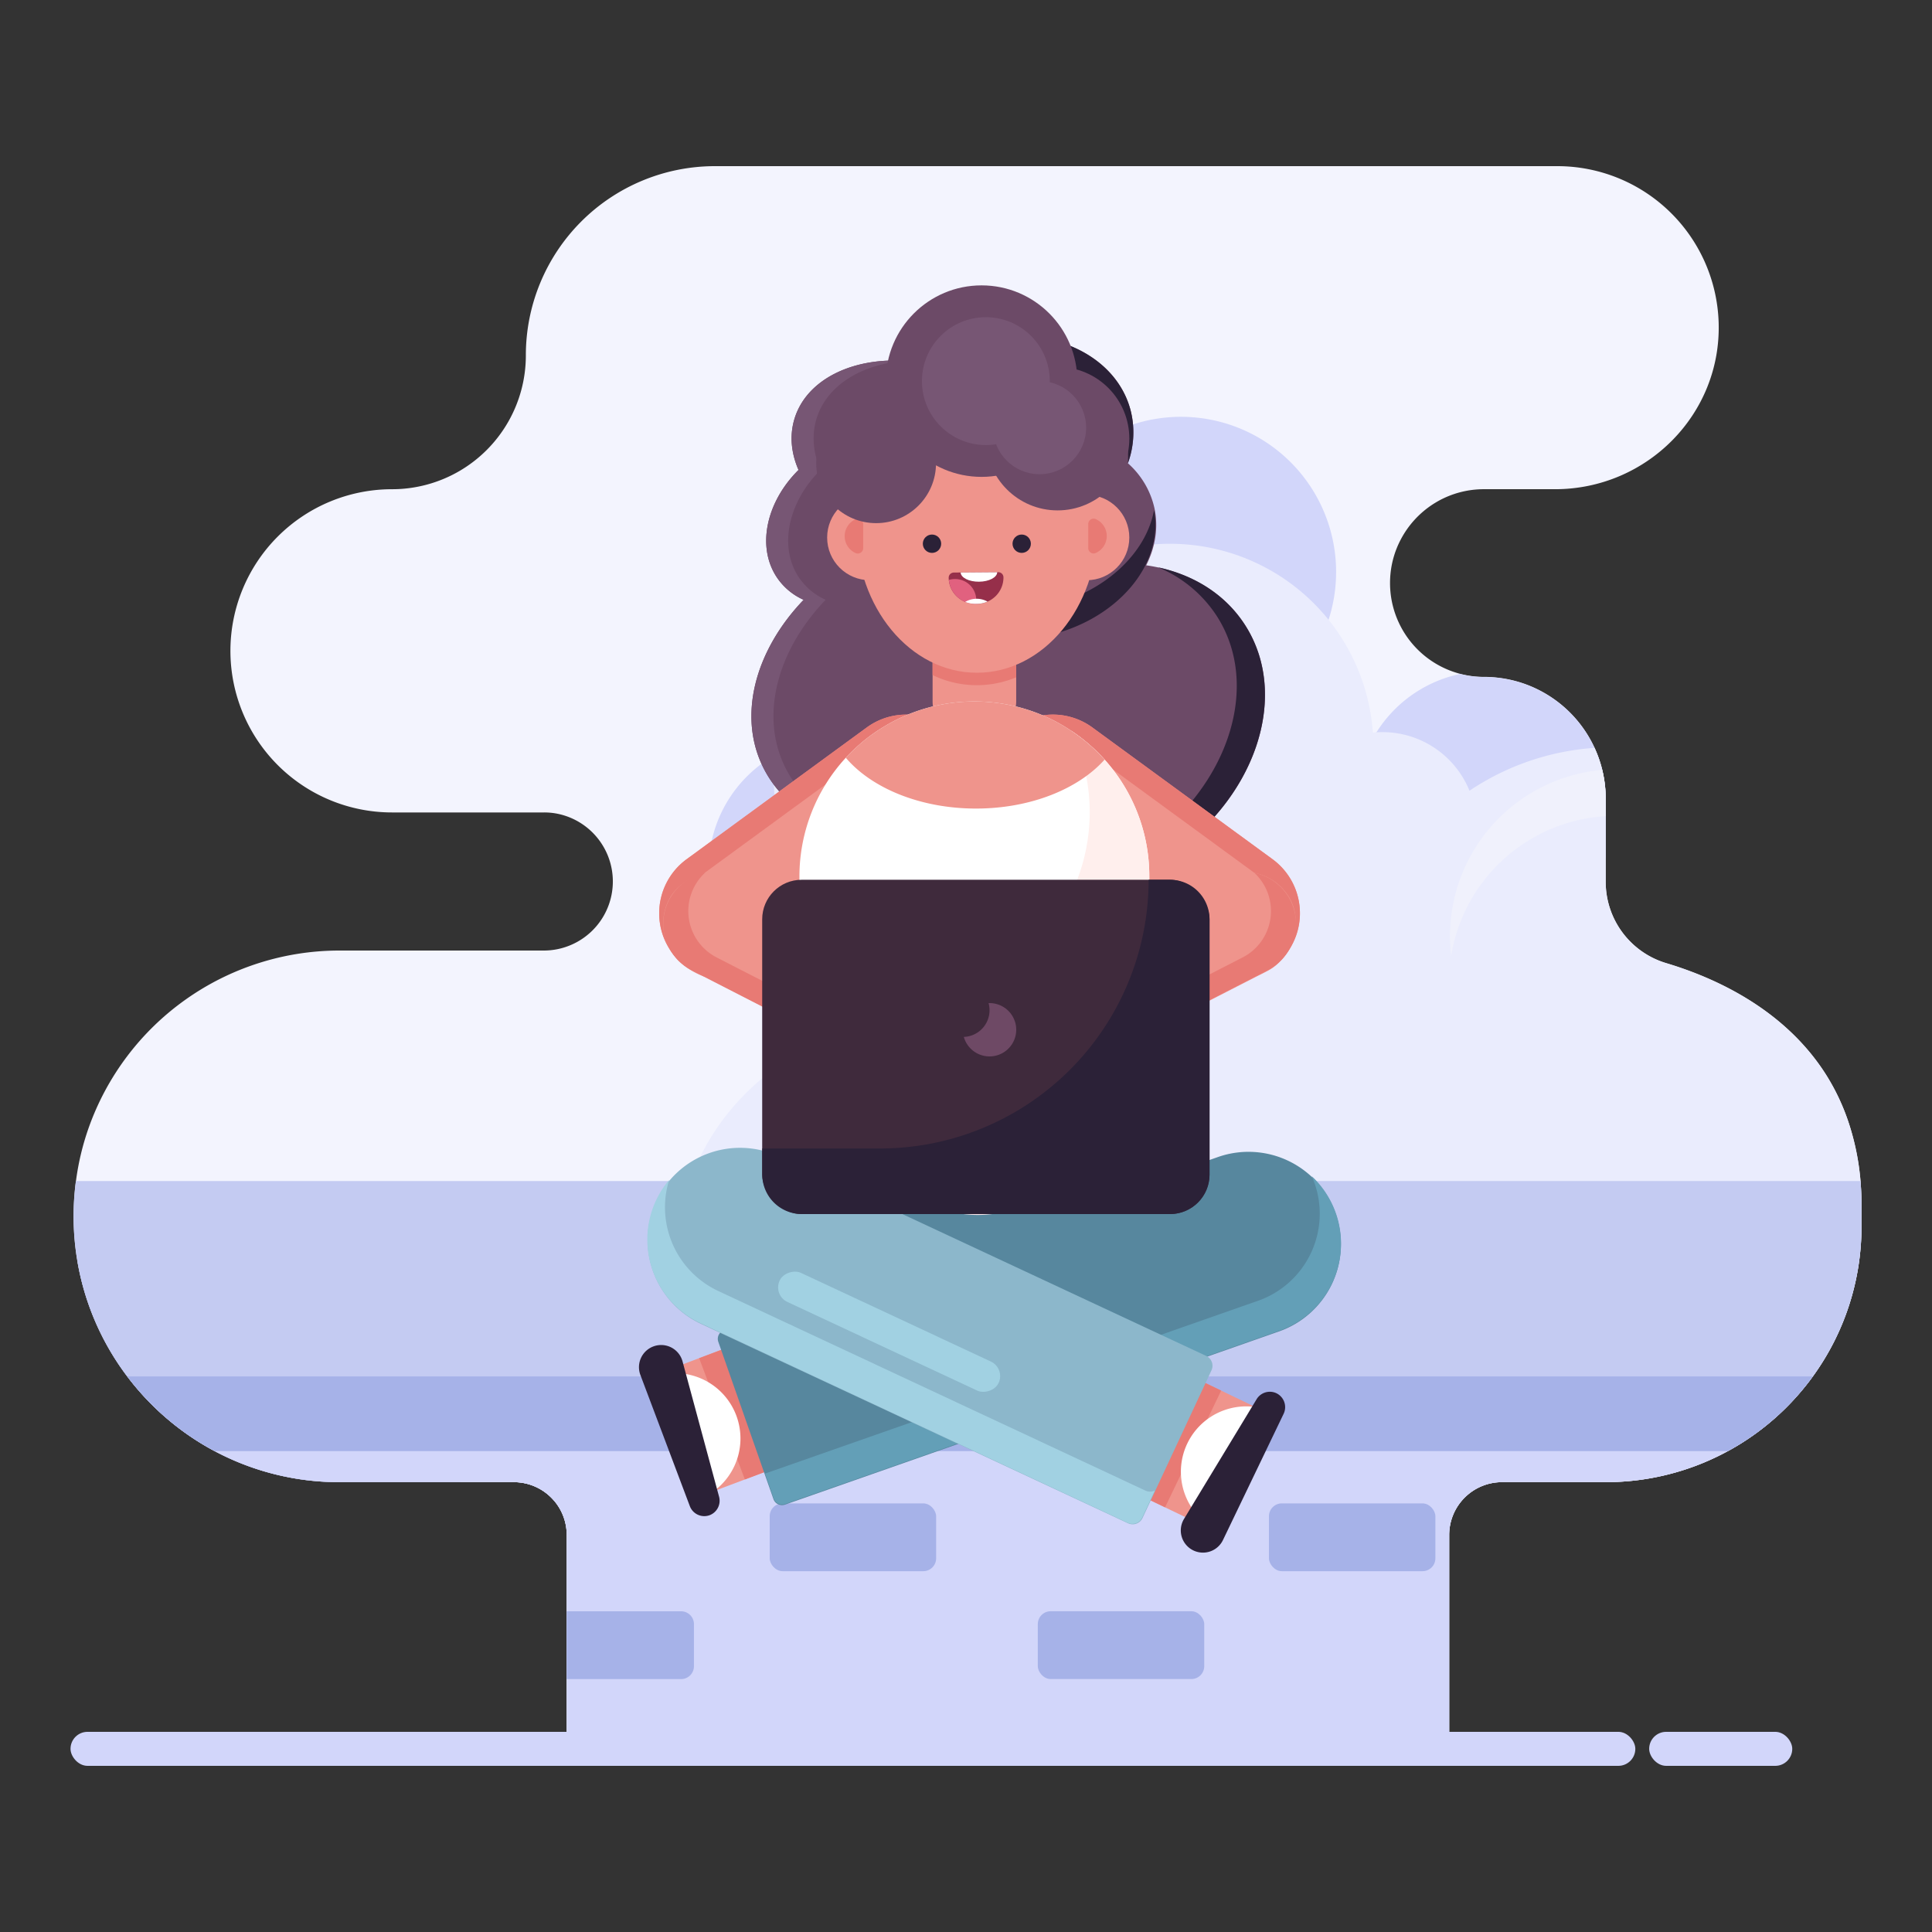 <svg viewBox="0 0 1000 1000" xmlns="http://www.w3.org/2000/svg"><rect x="0" y="0" width="1000" height="1000" fill="#333333" stroke="none"/><path d="m963.5 624.35v10.41a131.84 131.84 0 0 1 -25.15 77.65 133.84 133.84 0 0 1 -19.35 21.36 132.1 132.1 0 0 1 -87.91 33.39h-53.63a27.37 27.37 0 0 0 -27.37 27.36v101.82a0 0 0 0 1 -.05 0h-456.66a0 0 0 0 1 -.05 0v-101.86a27.34 27.34 0 0 0 -27.33-27.32h-90.33c-1.43 0-2.85 0-4.27-.06a137 137 0 0 1 -55.94-13.78q-2.19-1.07-4.35-2.22a137 137 0 0 1 -24-16.24q-4.53-3.81-8.71-8a138.09 138.09 0 0 1 -12.56-14.44 136.83 136.83 0 0 1 -25.86-60.12 138.77 138.77 0 0 1 -.66-41 135.1 135.1 0 0 1 6.49-27.3 137.72 137.72 0 0 1 129.86-92h106a35.76 35.76 0 0 0 5.85-71 35.26 35.26 0 0 0 -5.85-.48h-78.84a83.61 83.61 0 1 1 .17-167.3 69.25 69.25 0 0 0 69.18-69.34 97.87 97.87 0 0 1 97.82-97.88h436a83.55 83.55 0 0 1 83.56 80.69c1.64 47.57-37.09 86.52-84.69 86.52h-36.8a48.56 48.56 0 0 0 -23.57 6.09q-1.2.68-2.37 1.41a48.75 48.75 0 0 0 -17.2 18.73 48.07 48.07 0 0 0 -5.16 17 49.2 49.2 0 0 0 -.29 5.32 48.57 48.57 0 0 0 48.59 48.59c.89 0 1.78 0 2.66.06 1.49.06 3 .17 4.44.34a62.39 62.39 0 0 1 23.73 7.65 63.11 63.11 0 0 1 26.33 28.41l.1.21a62.5 62.5 0 0 1 4 11.4q.29 1.15.51 2.34a62.35 62.35 0 0 1 1.28 12.61v43a43.91 43.91 0 0 0 31.24 42.1c25.57 7.65 60.89 23.78 82.32 57a113.22 113.22 0 0 1 13.1 28.53 130.44 130.44 0 0 1 5.22 27.3q.5 6.3.5 13.05z" fill="#f3f4fe"/><g fill="#d2d6fa"><path d="m395.56 524a110 110 0 0 1 1.44-17.92 67.66 67.66 0 1 1 95.9-90.43 110.3 110.3 0 0 1 11.56-.61 108.93 108.93 0 1 1 -108.9 108.96z"/><path d="m831.1 413.43v30.16a67.77 67.77 0 0 1 -76.55 37.41c-1.31-.3-2.62-.64-3.9-1a67.69 67.69 0 0 1 5.11-131.16 48.52 48.52 0 0 0 12.31 1.58c.89 0 1.78 0 2.66.06a63 63 0 0 1 60.36 63z"/><path d="m574.66 367.51a67.67 67.67 0 1 1 -37.66-102 80.3 80.3 0 1 1 37.66 102z"/></g><path d="m430.81 693.54a80.26 80.26 0 0 1 -129.09 63.72 51.88 51.88 0 0 1 -14.88 19.56 27.32 27.32 0 0 0 -20.84-9.66h-90.33c-1.43 0-2.85 0-4.27-.06a137 137 0 0 1 -55.94-13.78q-2.19-1.07-4.35-2.22a137 137 0 0 1 -24-16.24q-4.53-3.81-8.71-8a138.09 138.09 0 0 1 -12.56-14.44 136.83 136.83 0 0 1 -25.86-60.12 134.29 134.29 0 0 1 63.57 64.9 80.26 80.26 0 0 1 99.45 11.46 51.81 51.81 0 0 1 67.46-41.22 80.27 80.27 0 0 1 80-74.19c1.93 0 3.84.07 5.74.2a80.3 80.3 0 0 1 74.61 80.09z" fill="#adb6e0"/><path d="m963.5 624.35v10.41a131.84 131.84 0 0 1 -25.15 77.65 133.84 133.84 0 0 1 -19.35 21.36 132.1 132.1 0 0 1 -87.91 33.39h-53.68a27.32 27.32 0 0 0 -27.32 27.32v101.91h-456.76v-101.91a27.34 27.34 0 0 0 -27.33-27.32h-28.46a94.39 94.39 0 0 1 57.12-3.55 70.81 70.81 0 0 1 58.95-78.87 123.77 123.77 0 0 1 113.85-154.81 66.13 66.13 0 0 1 -.82-9.81 65.06 65.06 0 0 1 2.36-17.24 106.17 106.17 0 0 1 -67.65-112.18 106.12 106.12 0 0 1 51.52-78.53 106.16 106.16 0 0 1 88.48-8.83 105.27 105.27 0 0 1 169.25 75.84c.61-.06 1.23-.11 1.84-.14 1-.07 2.06-.1 3.11-.1a48.63 48.63 0 0 1 45.05 30.34 132.5 132.5 0 0 1 64.73-22.19 62.94 62.94 0 0 1 5.76 26.35v43a43.91 43.91 0 0 0 31.24 42.1c25.57 7.65 60.89 23.78 82.32 57a113.22 113.22 0 0 1 13.13 28.46 130.44 130.44 0 0 1 5.22 27.3q.5 6.3.5 13.05z" fill="#eaecfd"/><path d="m432.15 438.72a84.63 84.63 0 0 0 56.21 50.07 84.79 84.79 0 0 1 66.64-154.16 84.79 84.79 0 0 0 -122.85 104.09z" fill="#f0f1fc"/><path d="m831.1 413.43v9a86.39 86.39 0 0 0 -80 72.36 87 87 0 0 1 -.48-14.79 86.5 86.5 0 0 1 78.66-81.51 63 63 0 0 1 1.82 14.94z" fill="#f0f1fc"/><g fill="#d2d6fa"><rect height="17.61" rx="8.8" width="74.06" x="853.61" y="896.39"/><rect height="17.61" rx="8.8" width="809.94" x="36.5" y="896.39"/><path d="m938.35 712.41a133.84 133.84 0 0 1 -19.35 21.36 132.1 132.1 0 0 1 -87.91 33.39h-53.68a27.32 27.32 0 0 0 -27.32 27.32v101.91h-456.76v-101.91a27.34 27.34 0 0 0 -27.33-27.32h-90.33c-1.43 0-2.85 0-4.27-.06a137 137 0 0 1 -55.94-13.78q-2.19-1.07-4.35-2.22a137 137 0 0 1 -24-16.24q-4.53-3.81-8.71-8a138.09 138.09 0 0 1 -12.56-14.44h872.51z"/></g><path d="m963.5 624.35v10.41a131.84 131.84 0 0 1 -25.15 77.65h-872.55a137.76 137.76 0 0 1 -26.52-101.11h923.72q.5 6.3.5 13.05z" fill="#c4cbf2"/><g fill="#a6b2e8"><path d="m938.35 712.41a133.84 133.84 0 0 1 -19.35 21.36 132.15 132.15 0 0 1 -24.66 17.33h-783.23a137 137 0 0 1 -24-16.24q-4.53-3.81-8.71-8a138.09 138.09 0 0 1 -12.56-14.44h872.51z"/><path d="m293.33 834h59.2a6.65 6.65 0 0 1 6.65 6.65v21.8a6.65 6.65 0 0 1 -6.65 6.65h-59.2a0 0 0 0 1 0 0v-35.1a0 0 0 0 1 0 0z"/><rect height="35.09" rx="6.65" width="86.14" x="398.4" y="778.15"/><rect height="35.09" rx="6.65" width="86.14" x="537.17" y="833.98"/><rect height="35.09" rx="6.65" width="86.14" x="656.81" y="778.15"/></g><path d="m602.48 444.94c-46.69 29.85-103.61 24.28-127.48-12.36-34.53 4-66.05-8.38-79.55-34.51-14-27.08-4.68-61.35 20.51-87.59a32.57 32.57 0 0 1 -12.87-10.22c-11.85-15.83-7-39.95 10.22-57-3.79-8.67-4.72-17.78-2.1-26.44 7-23.17 37-35 69.24-28.4h.05a81.18 81.18 0 0 1 25.7-11.76c36-9.39 71.37 6.6 79 35.72a46.44 46.44 0 0 1 -1.39 27.41l.17.15a43.73 43.73 0 0 1 13.53 22.94c2.2 10.1.51 20.33-4.24 29.72 21.49 3.08 40.1 13.58 51.27 31.06 23.66 36.98 4.84 91.34-42.06 121.28z" fill="#6c4a67"/><path d="m422.61 216.79c-2.61 8.66-1.69 17.77 2.1 26.44-17.28 17.08-22.07 41.2-10.23 57a32.85 32.85 0 0 0 12.87 10.22c-25.18 26.24-34.47 60.51-20.49 87.59 11.06 21.41 34.23 33.59 61.24 35.1-31.78 1.68-60.06-10.72-72.65-35.1-14-27.08-4.68-61.35 20.51-87.59a32.57 32.57 0 0 1 -12.87-10.22c-11.85-15.83-7-39.95 10.22-57-3.79-8.67-4.72-17.78-2.1-26.44 6.14-20.29 29.92-31.86 57.39-30-22.44 1.57-40.72 12.57-45.99 30z" fill="#775674"/><path d="m341.2 472.73a34.65 34.65 0 0 0 55.11 27.95l23.46-17.15.09-.07 4.22-3.08 65.48-47.88a34.62 34.62 0 0 0 -7-59.88c-.89-.38-1.8-.72-2.7-1a34.52 34.52 0 0 0 -31.23 4.94l-93.23 68.17a34.62 34.62 0 0 0 -14.2 28z" fill="#ef948c"/><path d="m341.2 472.73a34.5 34.5 0 0 0 6.68 20.43 32.63 32.63 0 0 0 3.62 4.19 34.69 34.69 0 0 1 10.5-43.56l93.26-68.2a34.64 34.64 0 0 1 44.78 3.32 35.33 35.33 0 0 0 -3-4.84 34.67 34.67 0 0 0 -48.44-7.52l-93.2 68.18a34.62 34.62 0 0 0 -14.2 28z" fill="#e87a74"/><rect fill="#ef948c" height="144.19" rx="27.04" transform="matrix(.456 -.89 .89 .456 -220.7 636.35)" width="54.07" x="383.41" y="426.71"/><ellipse cx="466.1" cy="522.77" fill="#ef948c" rx="36.28" ry="28.6" transform="matrix(.945 -.328 .328 .945 -145.67 181.78)"/><path d="m462.09 543.8a28.76 28.76 0 0 1 -12.65-7.94l-18.86-9.68-59.58-30.58a27 27 0 0 1 -6.13-43.81 27 27 0 0 0 -6.82 50.5l78.49 40.26c8.24 9.2 23.82 12.49 39 7.25a44.52 44.52 0 0 0 12.2-6.48 41.57 41.57 0 0 1 -25.65.48z" fill="#e87a74"/><g fill="#2b2137"><path d="m583.77 239.78a44.94 44.94 0 0 0 -1.32-14.78c-7.6-29.13-43-45.11-79-35.72-24.62 6.44-43.18 23.07-50 42.26 1.84-24.23 22.81-47.12 52.72-54.94 36-9.39 71.37 6.6 79 35.72a46.21 46.21 0 0 1 -1.4 27.46z"/><path d="m602.48 444.94c-32.31 20.65-69.5 24.35-97.26 12.54 25.43 5.5 55.76 0 82.67-17.15 46.9-30 65.72-84.3 42-121.35a66.48 66.48 0 0 0 -30.51-25.35c18.85 4.09 35 14.18 45.09 29.95 23.73 37.06 4.91 91.42-41.99 121.36z"/><path d="m541.56 329.11c-36.91 8.06-71.89-8.54-78.13-37.08a41.83 41.83 0 0 1 -.24-16.6c.08.39.15.77.24 1.17 6.24 28.54 41.22 45.14 78.13 37.07 29.73-6.49 51.66-27 55.78-49.69 5.32 28.19-19.34 57.17-55.78 65.13z"/></g><path d="m340.15 718.99h67.07v31.25h-67.07z" fill="#ef948c" transform="matrix(-.353 -.936 .936 -.353 -181.88 1343.42)"/><path d="m347.41 724.01h67.07v15.72h-67.07z" fill="#e87a74" transform="matrix(-.353 -.936 .936 -.353 -169.49 1346.52)"/><path d="m337.28 713 23.86 63.29a33.82 33.82 0 1 0 -23.86-63.29z" fill="#fff"/><path d="m357.07 779.61-25.6-67.91a11.46 11.46 0 0 1 6.69-14.78 11.46 11.46 0 0 1 15.12 7.74l18.92 70.06a8 8 0 0 1 -4.87 9.53 8 8 0 0 1 -10.26-4.64z" fill="#2b2137"/><path d="m586.66 735.6h67.07v31.25h-67.07z" fill="#ef948c" transform="matrix(.433 -.901 .901 .433 -325.59 984.59)"/><path d="m578.5 740.73h67.07v13.13h-67.07z" fill="#e87a74" transform="matrix(.433 -.901 .901 .433 -326.68 975)"/><path d="m629.9 792 29.31-60.95a33.82 33.82 0 0 0 -29.31 60.95z" fill="#fff"/><path d="m664.43 731.73-31.43 65.41a11.48 11.48 0 0 1 -15.32 5.36 11.48 11.48 0 0 1 -4.84-16.29l37.62-62.05a8 8 0 0 1 10.26-3 8 8 0 0 1 3.71 10.57z" fill="#2b2137"/><circle cx="506.13" cy="626.67" fill="#57879e" r="93.71"/><path d="m538.79 519.69a47.81 47.81 0 0 1 47.81 47.81v270.9a4.7 4.7 0 0 1 -4.7 4.7h-86.21a4.7 4.7 0 0 1 -4.7-4.7v-270.9a47.81 47.81 0 0 1 47.81-47.81z" fill="#57879e" transform="matrix(.331 .944 -.944 .331 1003.61 -52.46)"/><path d="m662.1 688.83-255.65 89.61a4.69 4.69 0 0 1 -6-2.88l-4.45-12.84 255.1-89.42a47.78 47.78 0 0 0 29.3-60.92c-.43-1.23-.89-2.41-1.41-3.57a47.81 47.81 0 0 1 -16.84 80z" fill="#639fb7"/><path d="m482.71 302.63v60.62a21.64 21.64 0 0 0 43.27 0v-60.62a21.64 21.64 0 0 0 -43.27 0z" fill="#ef948c"/><path d="m672.84 472.73a34.66 34.66 0 0 1 -55.12 27.95l-23.45-17.16-.09-.07-4.18-3.08-65.52-47.87a34.62 34.62 0 0 1 7-59.88 27.53 27.53 0 0 1 2.7-1 34.49 34.49 0 0 1 31.23 4.94l93.24 68.18a34.65 34.65 0 0 1 14.19 27.99z" fill="#ef948c"/><path d="m672.84 472.73a34.53 34.53 0 0 1 -6.68 20.43 31.84 31.84 0 0 1 -3.63 4.18 34.66 34.66 0 0 0 -10.53-43.56l-93.26-68.19a34.65 34.65 0 0 0 -44.74 3.31 35.23 35.23 0 0 1 3-4.83 34.67 34.67 0 0 1 48.44-7.52l93.24 68.18a34.65 34.65 0 0 1 14.16 28z" fill="#e87a74"/><path d="m443.16 470.75v93a63 63 0 1 0 125.93 0v-93z" fill="#fbe7eb"/><path d="m443.16 448.88v93l125.93-27.28v-65.72z" fill="#fcb651"/><path d="m594.88 453.6v3.27a43.68 43.68 0 0 1 -43.69 43.69h-93.73a43.69 43.69 0 0 1 -43.68-43.69v-3.27a90.77 90.77 0 0 1 24-61.39c.84-.9 1.67-1.77 2.53-2.62 1.43-1.44 2.93-2.84 4.48-4.19a85.44 85.44 0 0 1 10.32-7.77c.66-.44 1.32-.85 2-1.25a88.72 88.72 0 0 1 14.75-7.29 90.67 90.67 0 0 1 66.72.69 87.5 87.5 0 0 1 13 6.62c1.49.91 2.94 1.87 4.38 2.87a88.41 88.41 0 0 1 7.91 6.17 85.61 85.61 0 0 1 7.85 7.74 88.22 88.22 0 0 1 8.3 10.73 89.89 89.89 0 0 1 14.86 49.69z" fill="#fff"/><path d="m594.88 453.61v3.27a43.69 43.69 0 0 1 -43.68 43.69h-29.15a97.55 97.55 0 0 0 32.4-122.33c.52.34 1 .69 1.52 1a86.87 86.87 0 0 1 7.9 6.17 90 90 0 0 1 31 68.17z" fill="#ffefed"/><path d="m482.71 302.63v46.79a52.7 52.7 0 0 0 43.29 1.13v-47.92a21.64 21.64 0 0 0 -43.27 0z" fill="#e87a74"/><g fill="#ef948c"><circle cx="450.22" cy="278.23" r="22.09"/><ellipse cx="505.62" cy="272.74" rx="62.46" ry="75.47"/><circle cx="562.44" cy="278.23" r="22.09"/></g><path d="m437.2 277.51a9.57 9.57 0 0 1 5.86-8.83 2.74 2.74 0 0 1 3.71 2.6v12.45a2.78 2.78 0 0 1 -4 2.5 9.58 9.58 0 0 1 -5.57-8.72z" fill="#e87a74"/><path d="m572.86 277.46a9.59 9.59 0 0 1 -5.86 8.83 2.75 2.75 0 0 1 -3.72-2.6v-12.45a2.78 2.78 0 0 1 4-2.5 9.59 9.59 0 0 1 5.58 8.72z" fill="#e87a74"/><circle cx="482.4" cy="281.43" fill="#2b2137" r="4.75"/><circle cx="528.83" cy="281.43" fill="#2b2137" r="4.75"/><path d="m519.39 298.81a13.56 13.56 0 0 1 -4 9.7c-.32.31-.64.61-1 .89a13.88 13.88 0 0 1 -8.8 3.19h-.56a14 14 0 0 1 -8.2-2.57 13.61 13.61 0 0 1 -5.73-9.87 10.55 10.55 0 0 1 -.06-1.13 2.61 2.61 0 0 1 .77-1.88 2.76 2.76 0 0 1 1.9-.79l22.95-.18a2.67 2.67 0 0 1 2.73 2.64z" fill="#962f4a"/><path d="m505.31 310.49a9.81 9.81 0 0 1 -.19 2.11h-.07a13.81 13.81 0 0 1 -13.93-12.44 11.44 11.44 0 0 1 3.07-.45 10.94 10.94 0 0 1 11.12 10.78z" fill="#e1617f"/><path d="m516.16 296.19c-.08 2.68-4.26 4.86-9.43 4.9s-9.38-2.07-9.5-4.75z" fill="#fff"/><path d="m499.62 311.56a14.16 14.16 0 0 0 5.43 1h.56a13.89 13.89 0 0 0 5.52-1.18 11.56 11.56 0 0 0 -11.51.15z" fill="#fff"/><path d="m432.14 535.58h84.34a5.64 5.64 0 0 1 5.64 5.64v244a47.81 47.81 0 0 1 -47.81 47.81 47.81 47.81 0 0 1 -47.81-47.81v-244a5.64 5.64 0 0 1 5.64-5.64z" fill="#8cb7cb" transform="matrix(-.423 .906 -.906 -.423 1295.08 544.34)"/><rect fill="#a1d1e2" height="125.13" rx="8.31" transform="matrix(-.423 .906 -.906 -.423 1279.1 563.95)" width="16.61" x="451.77" y="626.48"/><path d="m597.76 771.48-6.56 14a5.62 5.62 0 0 1 -7.48 2.73l-221.1-103.31a47.8 47.8 0 0 1 -16.27-74.17 47.8 47.8 0 0 0 25.41 57.48l221.1 103.32a5.61 5.61 0 0 0 4.9-.05z" fill="#a1d1e2"/><rect fill="#ef948c" height="144.19" rx="27.04" transform="matrix(-.456 -.89 .89 -.456 435.26 1263.51)" width="54.07" x="576.56" y="426.7"/><ellipse cx="547.94" cy="522.76" fill="#ef948c" rx="28.6" ry="36.28" transform="matrix(.328 -.945 .945 .328 -125.62 868.95)"/><path d="m552 543.79a28.5 28.5 0 0 0 12.64-7.94l18.87-9.67 59.62-30.59a27 27 0 0 0 6.12-43.81 27 27 0 0 1 6.83 50.5l-78.49 40.26c-8.24 9.2-23.82 12.49-39 7.25a44.43 44.43 0 0 1 -12.21-6.47 41.53 41.53 0 0 0 25.62.47z" fill="#e87a74"/><rect fill="#3f2a3c" height="173.02" rx="20.44" width="231.54" x="394.51" y="455.37"/><path d="m626.05 475.82v132.12a20.45 20.45 0 0 1 -20.45 20.45h-190.6a20.45 20.45 0 0 1 -20.45-20.45v-13.48h60.93a139.09 139.09 0 0 0 139.05-139.09h11.07a20.44 20.44 0 0 1 20.45 20.45z" fill="#2b2137"/><path d="m526 533a13.82 13.82 0 0 1 -27.13 3.7 13.8 13.8 0 0 0 13.31-13.8 14.12 14.12 0 0 0 -.5-3.7h.5a13.81 13.81 0 0 1 13.82 13.8z" fill="#6e4965"/><g fill="#6c4a67"><circle cx="547.41" cy="227.05" r="37.13"/><circle cx="453.48" cy="239.78" r="31"/><circle cx="508.06" cy="197.27" r="49.56"/></g><path d="m571.73 393.18c-13.55 15.17-38.29 25.33-66.55 25.33-28.86 0-54.05-10.59-67.4-26.3.84-.9 1.67-1.77 2.53-2.62 1.43-1.44 2.93-2.84 4.48-4.19a85.44 85.44 0 0 1 10.32-7.77c.66-.44 1.32-.85 2-1.25a88.72 88.72 0 0 1 14.75-7.29 90.67 90.67 0 0 1 66.72.69 87.5 87.5 0 0 1 13 6.62c1.49.91 2.94 1.87 4.38 2.87a88.41 88.41 0 0 1 7.91 6.17 85.61 85.61 0 0 1 7.86 7.74z" fill="#ef948c"/><g fill="#775674"><circle cx="538.08" cy="221.36" r="24.09"/><circle cx="510.28" cy="197.27" r="33.09"/></g></svg>